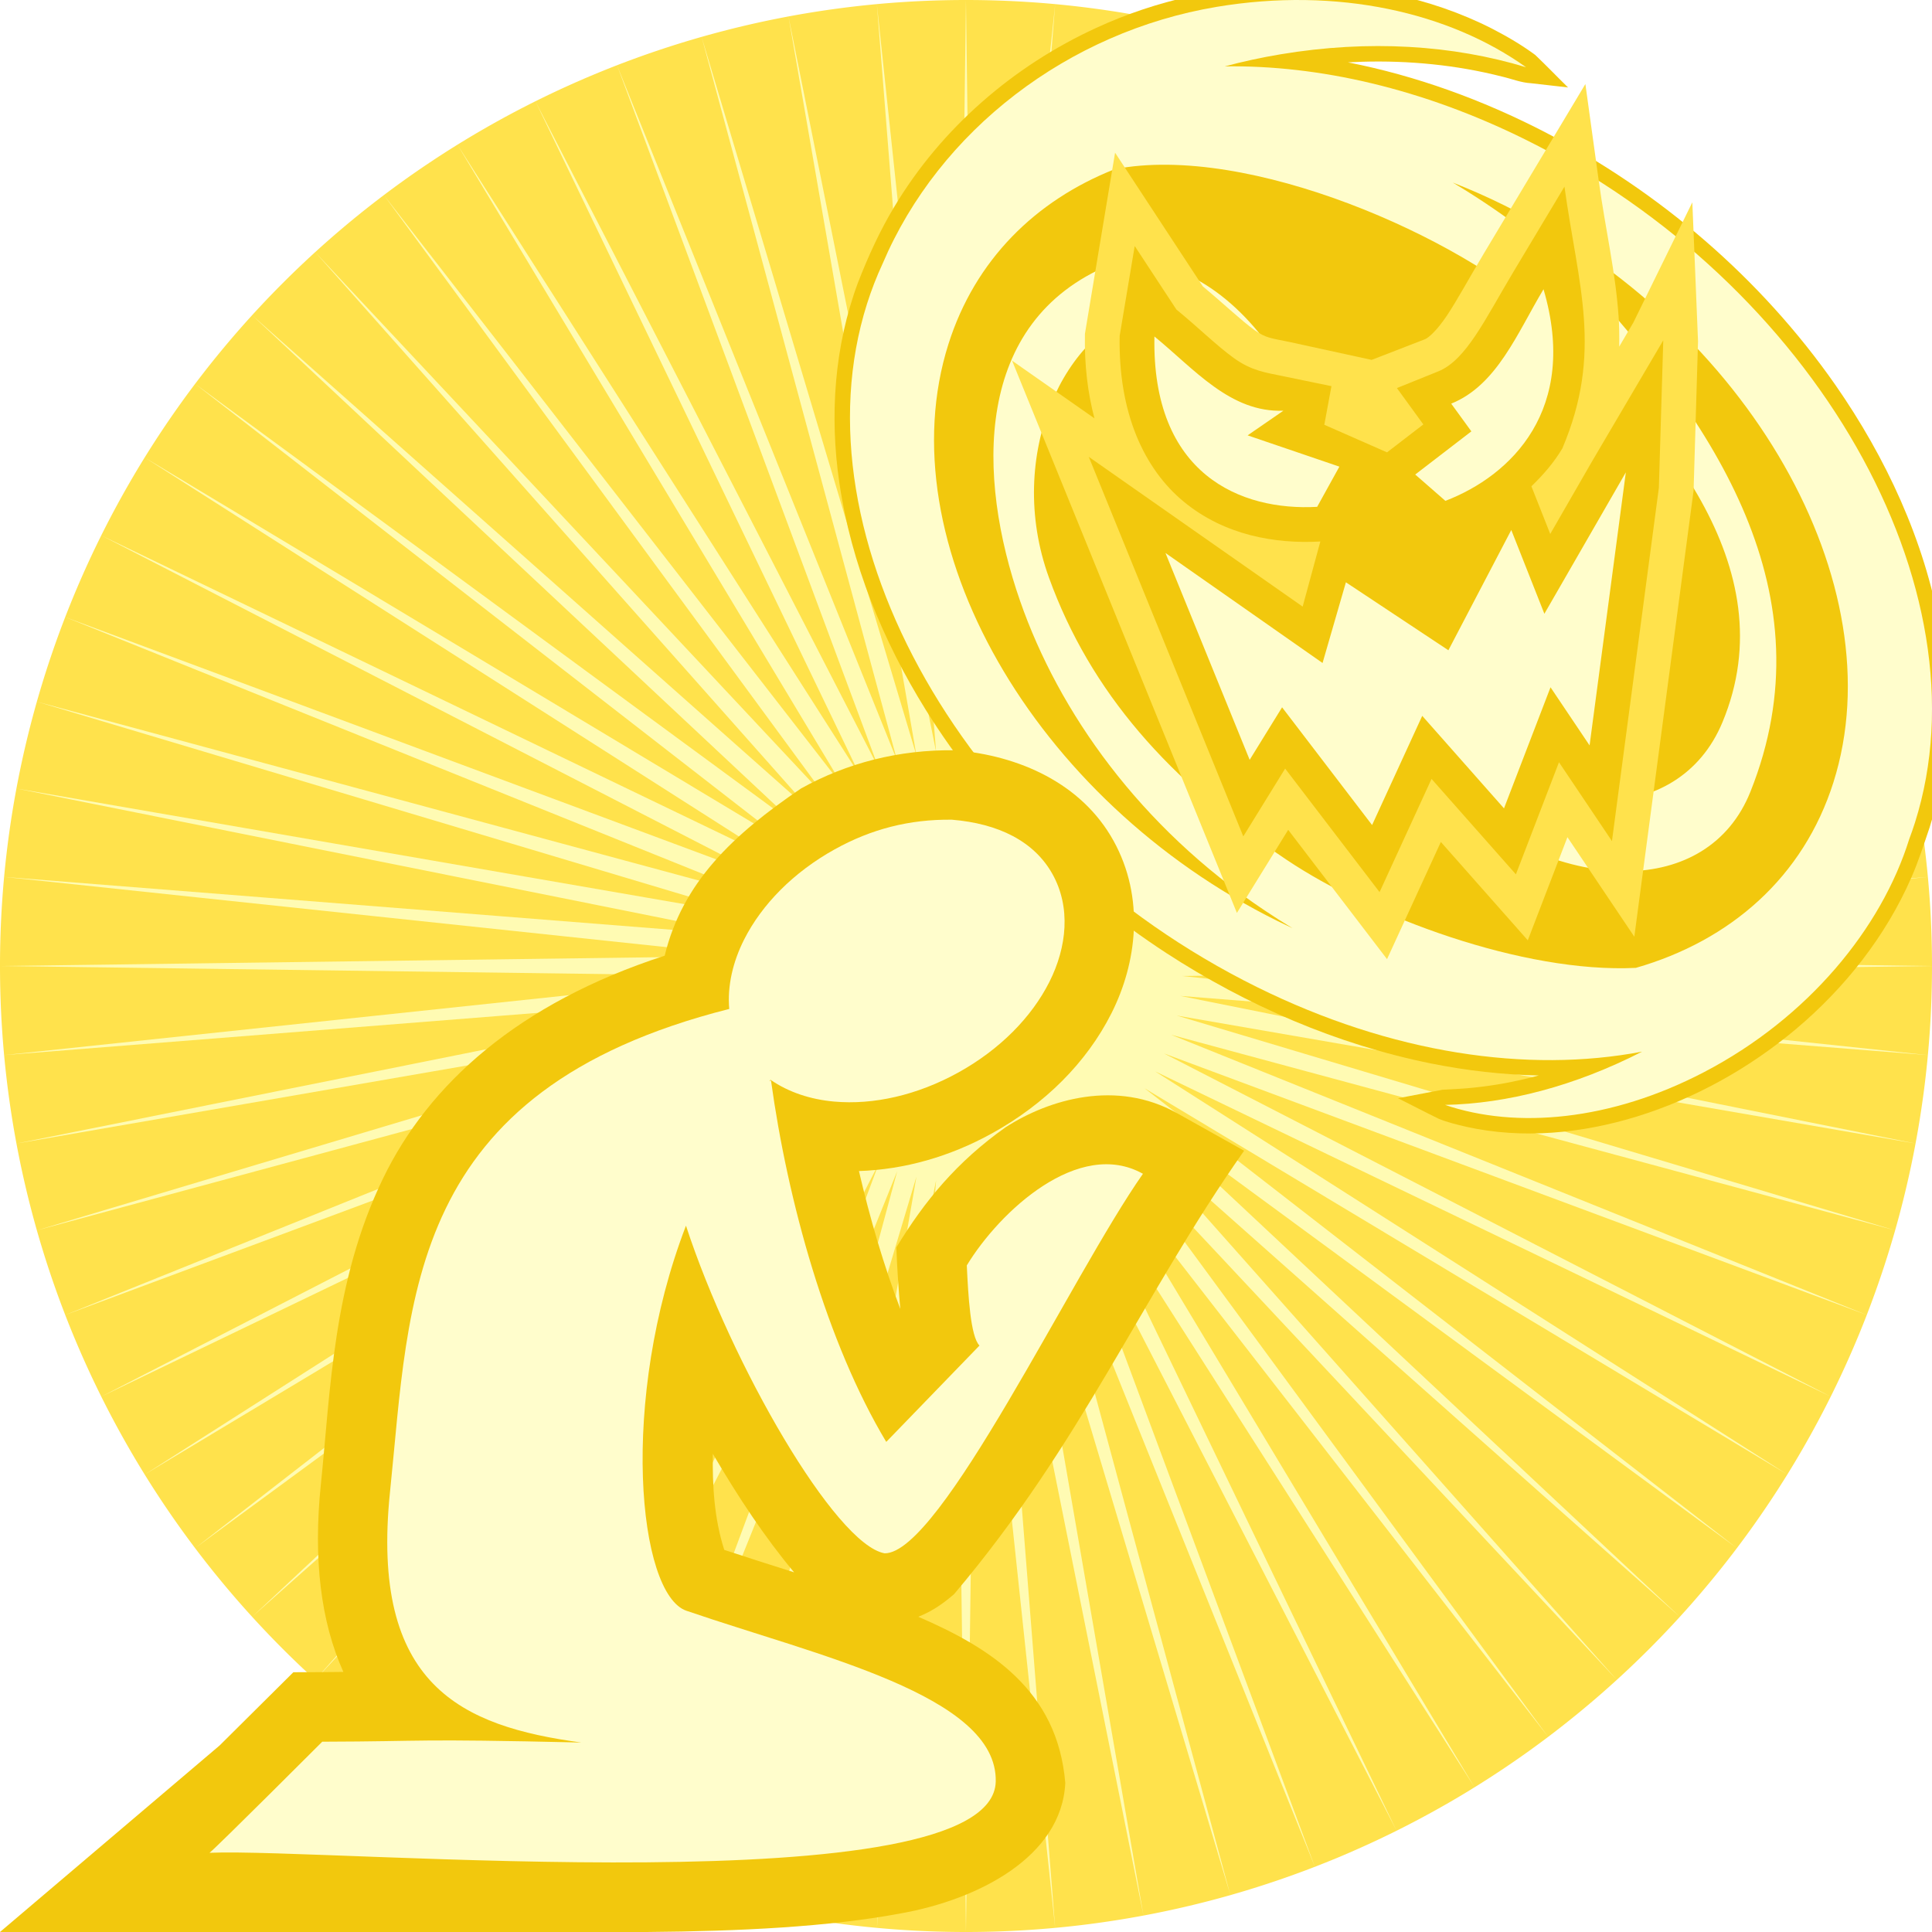 <svg height="500" viewBox="0 0 500 500" width="500" xmlns="http://www.w3.org/2000/svg" xmlns:xlink="http://www.w3.org/1999/xlink"><filter id="a" color-interpolation-filters="sRGB" height="1.094" width="1.098" x="-.049" y="-.047"><feGaussianBlur stdDeviation="5.854"/></filter><filter id="b" color-interpolation-filters="sRGB" height="1.006" width="1.006" x="-.003" y="-.003"><feGaussianBlur stdDeviation=".356"/></filter><filter id="c" color-interpolation-filters="sRGB" height="1.134" width="1.171" x="-.085" y="-.067"><feGaussianBlur stdDeviation="6.313"/></filter><filter id="d" color-interpolation-filters="sRGB" height="1.049" width="1.06" x="-.03" y="-.024"><feGaussianBlur stdDeviation="1.863"/></filter><g transform="translate(-500 -500)"><path d="m1000 750a250 250 0 0 1 -250 250 250 250 0 0 1 -250-250 250 250 0 0 1 250-250 250 250 0 0 1 250 250z" fill="#ffe24c"/><path d="m1000 750.006-194.058-2.601 192.984-20.459-193.46 15.311 190.285-38.191-191.226 33.108 185.923-55.582-187.347 50.617 180.013-72.508-181.881 67.686 172.561-88.82-174.865 84.189 163.628-104.351-166.355 99.943 153.303-119.006-156.408 114.888 141.655-132.657-145.147 128.823 128.823-145.143-132.656 141.655 114.888-156.42-119.002 153.311 99.947-166.339-104.347 163.608 84.176-174.84-88.816 172.549 67.677-181.893-72.488 180.021 50.617-187.359-55.594 185.943 33.1-191.234-38.2 190.277 15.347-193.456-20.496 192.98-2.592-194.054-2.568 194.054-20.492-192.98 15.327 193.456-38.2-190.277 33.117 191.234-55.594-185.943 50.616 187.359-72.51-180.021 67.7 181.893-88.817-172.549 84.177 174.84-104.363-163.608 99.969 166.339-119.006-153.311 114.87 156.42-132.64-141.655 128.82 145.143-145.15-128.823 141.673 132.657-156.426-114.888 153.298 119.006-166.342-99.943 163.628 104.351-174.865-84.189 172.547 88.82-181.874-67.686 180.006 72.508-187.356-50.617 185.941 55.582-191.219-33.108 190.281 38.191-193.479-15.311 192.986 20.459-194.044 2.601 194.044 2.584-192.986 20.467 193.479-15.315-190.281 38.204 191.219-33.124-185.941 55.59 187.356-50.608-180.006 72.508 181.874-67.686-172.547 88.812 174.865-84.177-163.628 104.339 166.342-99.959-153.298 119.01 156.426-114.879-141.673 132.661 145.15-128.831-128.82 145.139 132.64-141.663-114.87 156.42 119.006-153.282-99.969 166.322 104.363-163.595-84.177 174.849 88.817-172.557-67.7 181.898 72.51-180.025-50.616 187.351 55.594-185.939-33.117 191.213 38.2-190.261-15.327 193.476 20.492-192.996 2.568 194.05 2.592-194.05 20.496 192.996-15.347-193.476 38.2 190.261-33.1-191.213 55.594 185.939-50.617-187.351 72.488 180.025-67.677-181.898 88.816 172.557-84.176-174.849 104.347 163.595-99.947-166.322 119.002 153.282-114.888-156.42 132.656 141.663-128.823-145.139 145.147 128.831-141.655-132.661 156.408 114.879-153.303-119.01 166.355 99.959-163.628-104.339 174.865 84.177-172.561-88.812 181.881 67.686-180.013-72.508 187.347 50.608-185.923-55.59 191.226 33.124-190.285-38.204 193.46 15.315-192.984-20.467z" fill="#fffbb3" fill-rule="evenodd"/></g><path d="m333.508-3.975c-17.126.33-34.235 3.997-49.805 11.195-21.453 9.83-40.11 25.984-52.248 46.282-3.745 6.213-6.76 12.842-9.394 19.593-6.159 16.498-7.399 34.587-4.823 51.937 3.061 20.872 11.223 40.77 22.317 58.627 15.748 25.286 37.387 46.739 62.297 62.998 20.846 13.555 44.086 23.652 68.508 28.57 9.178 1.838 18.513 2.915 27.873 3.1-3.139.848-6.183 1.541-9.395 2.113-2.218.393-4.667.744-6.991.991-2.822.333-5.669.425-8.499.589-3.848.734-7.696 1.469-11.544 2.204 3.536 1.752 7.021 3.609 10.571 5.331 2.28.933 4.701 1.492 7.095 2.059 14.614 3.227 29.963 1.711 44.173-2.667 15.032-4.655 29.037-12.485 41.093-22.577 12.696-10.675 23.276-24.048 29.933-39.289 1.844-4.219 3.246-8.608 4.72-12.963 5.291-16.594 5.785-34.484 2.71-51.558-4.062-22.731-14.004-44.122-27.147-62.998-19.25-27.546-45.498-50.031-75.307-65.463-16.01-8.255-33.11-14.495-50.803-17.961 1.287-.073 2.364-.119 3.658-.156 12.085-.354 24.393.825 36.177 3.826 2.524.581 4.962 1.596 7.571 1.736 3.185.361 6.37.723 9.555 1.084-2.842-2.776-5.588-5.651-8.467-8.389-3.498-2.6-7.288-4.804-11.158-6.806-16.195-8.252-34.573-11.752-52.67-11.408z" fill="#f2c80d" filter="url(#a)"/><path d="m495.588 212.896c19.185-60.566-25.974-139.722-100.865-176.802-26.622-13.18-53.414-19.264-77.757-18.918 4.697-1.252 9.514-2.302 14.435-3.123 22.913-3.826 44.635-2.389 63.55 3.352-19.844-14.165-48.74-20.864-80.042-15.635-38.427 6.418-71.836 31.985-86.494 66.474-1.535 3.311-2.887 6.768-4.031 10.377-19.185 60.566 25.973 139.724 100.865 176.802 34.923 17.29 70.142 22.373 99.735 16.738-17.516 8.965-34.99 13.453-51.009 13.787 18.427 6.255 42.83 4.128 66.977-8.455 27.007-14.075 45.973-37.268 53.156-60.34.522-1.397 1.022-2.81 1.48-4.256z" fill="#fffdcc" filter="url(#b)"/><path d="m474.494 202.456c-7.771 24.534-26.637 40.992-51.142 48.029-29.234 1.421-68.483-13.297-90.374-27.969-30.417-20.387-50.732-43.317-61.505-73.019-11.495-31.688 4.144-64.759 25.924-69.556 1.705-.376 3.428-.583 5.157-.635-10.841 4.434-16.493 20.405-12.736 37.453 4.049 18.383 17.499 31.048 30.039 28.286 12.542-2.763 19.425-19.905 15.375-38.289-1.563-7.092-4.528-13.327-8.298-18.159.692.559 1.378 1.137 2.052 1.741-11.327-16.13-27.048-25.052-41.688-21.828-35.488 14.733-34.503 54.889-23.274 87.088 9.985 28.633 30.888 58.321 63.24 80.003 2.403 1.61 4.826 3.15 7.264 4.628-1.298-.603-2.595-1.218-3.893-1.86-63.248-31.315-101.386-98.163-85.183-149.313 6.887-21.741 22.487-37.141 43.002-45.264 34.637-6.808 89.751 17.7 112.027 38.624 28.832 27.083 62.105 64.057 45.291 104.497-11.35 27.297-47.956 27.157-78.447 1.411-10.953-9.248-19.885-20.522-26.132-32.58 5.312 18.401 16.67 36.636 33.016 50.439 30.491 25.746 67.84 26.147 78.804-1.299 20.405-51.078-9.119-95.263-44.066-133.114-10.358-9.462-21.485-17.666-32.975-24.524 4.439 1.738 8.889 3.696 13.335 5.897 63.249 31.313 101.387 98.162 85.184 149.311z" fill="#f2c80d"/><path d="m288.141 217.523c-8.235-14.832-24.481-22.015-40.948-23.354-14.623-.198-28.04 3.309-39.892 9.891-17.566 11.903-30.664 24.275-35.283 43.273-37.94 12.298-61.096 33.298-72.875 57.617-13.017 26.874-13.602 55.076-16.106 79.234-1.997 19.26-.015 35.547 5.827 48.506-4.612.072-7.699.066-12.941.08l-19.095 18.965-56.827 48.264 167.471 0c23.957-.195 47.051-1.302 65.842-4.85 19.623-3.524 41.461-14.481 42.381-33.727-2.014-24.071-19.448-34.958-38.048-43.008 3.916-1.517 6.852-3.78 9.261-5.84 33.318-39.43 48.206-76.497 75.064-114.768l-17.385-9.736c-15.601-8.737-33.045-3.631-44.375 3.688-12.561 8.906-20.903 18.998-28.24 31.08.199 5.357.599 11.201 1.025 15.912-4.284-11.237-7.865-23.465-10.703-35.682 11.716-.391 23.517-3.694 34.537-9.812 13.547-7.522 24.324-18.173 30.793-30.981 6.578-13.028 8.752-29.922.518-44.753zm-103.664 158.713c6.591 11.235 13.49 21.676 21.035 30.682-6.294-1.995-12.376-3.923-18.076-5.811-2.657-8.305-3.062-16.805-2.959-24.871z" fill="#f2c80d"/><path d="m216.039 219.797c-10.708 5.946-18.872 14.267-23.463 23.356-2.909 5.759-4.372 11.995-3.85 17.961-83.817 21.176-82.612 75.004-87.785 124.926-5.203 50.213 18.514 60.729 49.512 64.925-44.669-1.021-38.736-.293-67.053-.214 0 0-27.083 27.083-29.167 28.751 30.974-1.332 202.784 14.066 203.465-18.456.467-22.288-46.074-32.514-80.051-44.182-12.538-4.305-17.455-54.51-.118-99.66 11.812 36.098 38.678 82.521 51.414 84.794 14.462.127 48.328-71.831 66.85-98.222-16.59-9.291-37.054 9.662-45.584 23.71.361 7.711.948 18.425 3.281 20.743l-24.129 24.934c-15.41-25.7-25.531-62.293-29.829-93.549-.151.074-.293.151-.442.226.109-.13.224-.258.334-.388 4.649 3.225 10.381 5.091 16.44 5.634 10.143.909 21.522-1.621 32.231-7.566 10.708-5.946 18.872-14.269 23.464-23.359 4.591-9.09 5.586-19.365.847-27.901-4.739-8.536-13.988-13.123-26.061-14.122-11.049-.133-20.934 2.456-30.304 7.659z" fill="#fffdcc" stroke-width="36"/><path d="m283.237 108.264-21.313-14.925 58.185 142.926 13.274-21.505 25.581 33.465 13.927-30.327 22.499 25.454 10.259-26.692 17.313 25.768 15.334-115.453 1.151-38.634-1.473-35.986-15.281 31.154-3.646 6.196c.051-2.67.017-5.311-.164-7.896-.813-11.598-3.383-22.379-5.09-34.738l-3.498-25.324-26.276 43.857c-3.827 6.387-6.905 12.1-9.569 16.084-2.664 3.984-4.829 5.766-5.615 6.083l-13.854 5.369-21.371-4.658c-4.596-.948-6.028-.973-8.961-3.07-3.25-2.323-7.84-6.693-13.364-11.295l-22.707-34.595-7.803 46.875c-.161 8.099.732 15.297 2.461 21.868z" fill="#ffe24c" filter="url(#c)"/><path d="m337.128 156.992-55.354-38.765 39.988 98.228 10.832-17.547 24.436 31.967 13.45-29.294 21.831 24.698 11.151-29.013 13.71 20.406 12.142-91.425 1.137-38.173-18.373 31.225-10.879 18.887-4.874-12.334c2.961-2.866 5.747-6.01 8.008-9.799 10.589-24.96 4.09-42.092.546-67.749l-13.137 21.928c-7.38 12.316-12.265 22.952-19.536 25.887l-10.686 4.313 6.838 9.411-9.398 7.227-16.231-7.141 1.847-9.993-12.782-2.637c-4.246-.876-7.906-1.368-12.375-4.563-4.469-3.195-9.286-7.99-14.964-12.624l-10.794-16.445-3.893 23.24c-.394 19.843 6.255 34.456 16.689 43.014 10.434 8.558 23.45 10.881 35.242 10.219z" fill="#f2c80d" filter="url(#d)"/><path d="m298.764 87.083c-.711 35.78 22.402 45.192 42.115 44.086l5.752-10.404-23.75-8.093 9.263-6.383c-13.741.536-23.025-10.755-33.38-19.207zm100.697-12.227c-6.813 11.371-12.036 24.823-23.887 29.607l5.213 7.175-14.528 11.171 7.806 6.814c17.082-6.569 34.552-23.661 25.395-54.767zm21.305 47.39-21.081 36.596-8.566-21.675-16.278 31.12-26.522-17.588-6.044 20.884-40.653-28.469 21.792 53.53 8.389-13.591 23.292 30.469 12.976-28.259 21.161 23.942 12.042-31.335 10.107 15.043 9.385-70.666z" fill="#fffdcc" stroke-width="18"/></svg>